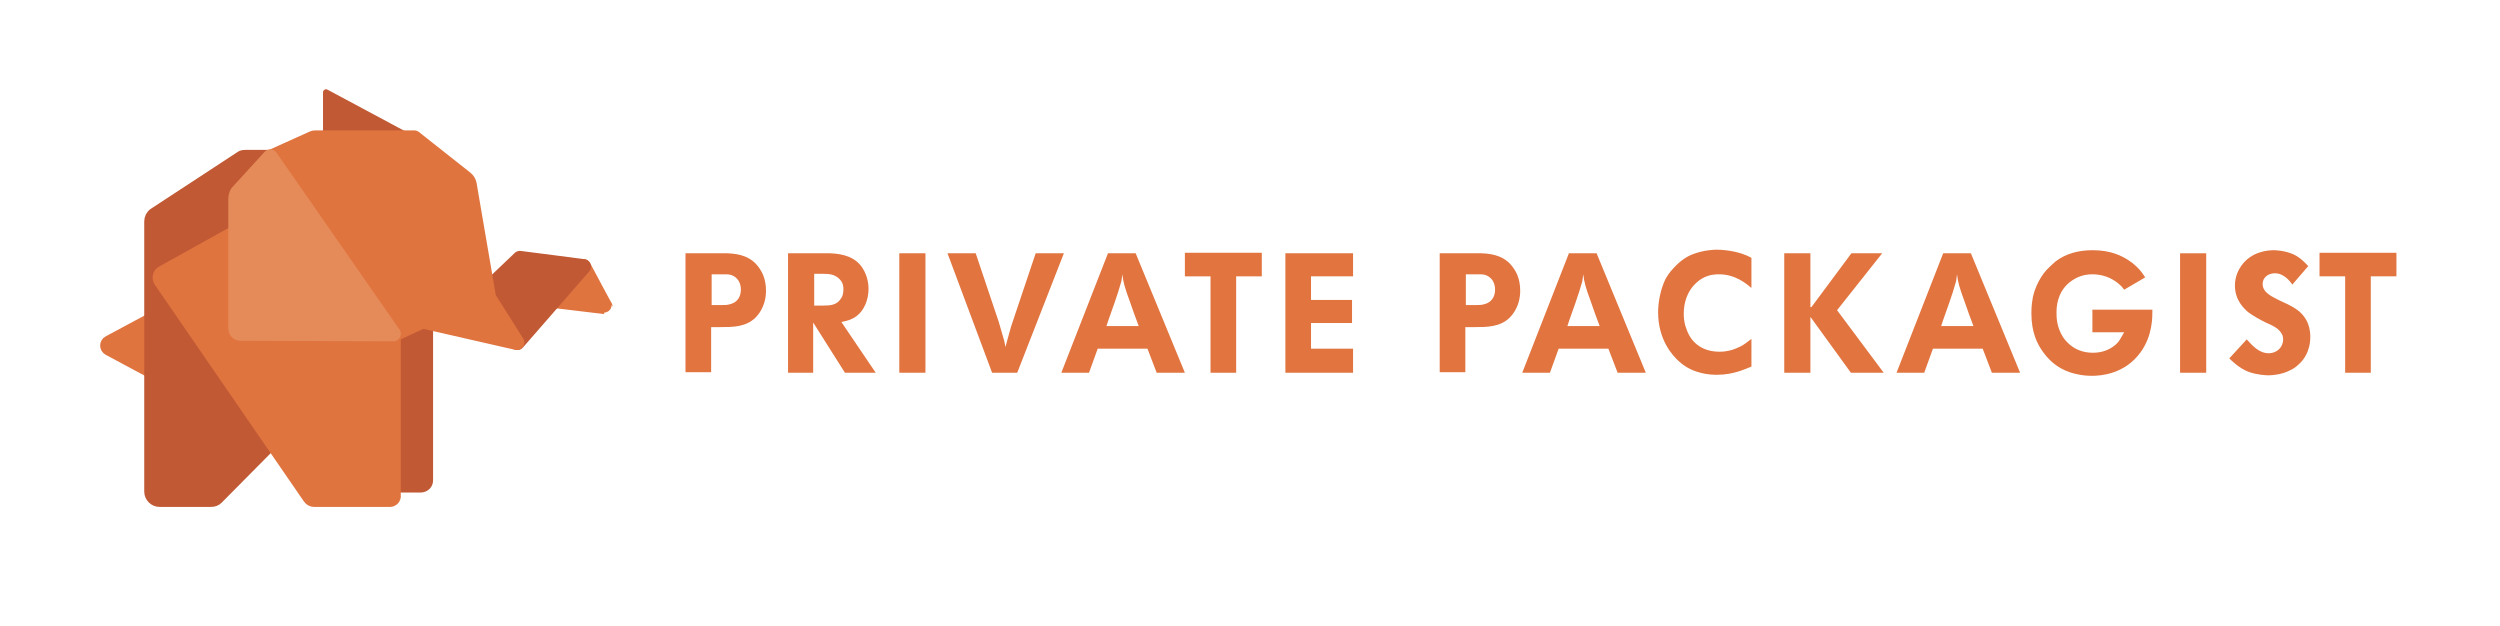 <?xml version="1.0" encoding="utf-8"?>
<!-- Generator: Adobe Illustrator 22.1.0, SVG Export Plug-In . SVG Version: 6.00 Build 0)  -->
<svg version="1.1" id="Layer_1" xmlns="http://www.w3.org/2000/svg" xmlns:xlink="http://www.w3.org/1999/xlink" x="0px" y="0px"
	 viewBox="0 0 487.6 122" style="enable-background:new 0 0 487.6 122;" xml:space="preserve">
<style type="text/css">
	.st0{fill:#E0743F;stroke:#E0743F;stroke-width:2.934;stroke-linecap:round;stroke-linejoin:round;stroke-miterlimit:10;}
	.st1{fill:#C15934;stroke:#C15934;stroke-width:2.934;stroke-linecap:round;stroke-linejoin:round;stroke-miterlimit:10;}
	.st2{fill:#C15934;}
	.st3{fill:#E58B59;stroke:#E58B59;stroke-width:2.934;stroke-linecap:round;stroke-linejoin:round;stroke-miterlimit:10;}
	.st4{fill:#E1743F;}
</style>
<g>
	<path class="st0" d="M29.5,62.5l-8.2,4.4c-0.4,0.2-0.4,0.8,0,1l8.2,4.4c0.4,0.2,0.9-0.1,0.9-0.5V63C30.4,62.6,29.9,62.3,29.5,62.5z
		"/>
	<path class="st1" d="M82,94.6h-5.3V65.2l5.6-2.6l0.7,0.2v30.9C83,94.2,82.6,94.6,82,94.6z"/>
	<path class="st0" d="M108,58.6l5.8-6.6c0,0,4.2,7.9,4.2,7.8L108,58.6z"/>
	<path class="st1" d="M46.3,37.7c-0.2,0.3-0.4,0.6-0.4,1v5.8c0,0.5-0.3,1.1-0.8,1.3L32.3,53c-0.8,0.4-1,1.4-0.5,2.1l20.8,31.4
		L42.2,97c-0.3,0.3-0.6,0.4-1.1,0.4h-10c-0.8,0-1.5-0.7-1.5-1.5V43.2c0-0.5,0.2-1,0.7-1.3l16.8-11c0.2-0.2,0.5-0.2,0.8-0.2h4.9
		L46.3,37.7z"/>
	<path class="st0" d="M76.7,96.6V65.2l-29.8-0.1c-0.5,0-1-0.4-1-1V45.4l-14.2,7.9c-0.5,0.3-0.6,0.9-0.3,1.4l29.1,42.3
		c0.2,0.3,0.5,0.4,0.8,0.4h14.5C76.4,97.5,76.8,97.1,76.7,96.6z"/>
	<g>
		<path class="st2" d="M63.6,27.3c-0.2,0-0.3-0.1-0.3-0.3v-9c0-0.1,0.1-0.2,0.1-0.3c0.1,0,0.1,0,0.2,0c0,0,0.1,0,0.1,0l16.8,9
			c0.1,0.1,0.2,0.2,0.1,0.3c0,0.1-0.1,0.2-0.3,0.2C80.4,27.3,63.6,27.3,63.6,27.3z"/>
		<path class="st2" d="M63.6,18l16.8,9H63.6V18 M63.6,17.4c-0.1,0-0.2,0-0.3,0.1c-0.2,0.1-0.3,0.3-0.3,0.5v9c0,0.3,0.3,0.6,0.6,0.6
			h16.8c0.3,0,0.5-0.2,0.6-0.4s-0.1-0.5-0.3-0.7l-16.8-9C63.8,17.5,63.7,17.4,63.6,17.4L63.6,17.4z"/>
	</g>
	<polygon class="st1" points="100.9,66.8 95.3,58.1 95,56.5 101.4,50.4 113.8,52 	"/>
	<path class="st0" d="M82.4,62.6l-5.6,2.6l-24-34.5L61,27c0.2-0.1,0.4-0.1,0.7-0.1h19.1l10,7.9c0.4,0.3,0.6,0.7,0.7,1.1l3.8,22.2
		l5.5,8.7L82.4,62.6z"/>
	<path class="st3" d="M46.9,65l29.8,0.1l-24-34.5l-6.4,7C46.1,38,46,38.4,46,38.8V64C46,64.6,46.4,65,46.9,65z"/>
</g>
<g>
	<path class="st4" d="M140,49.4c0.7,0,1.3,0,1.9,0c2.5,0.1,4.7,0.7,6.2,2.9c0.5,0.7,1.3,2.1,1.3,4.4c0,1.1-0.2,3.4-2.1,5.3
		c-1.9,1.8-4.4,1.8-6.9,1.8h-1.7v8.8h-5V49.4H140z M138.8,59.5h2c0.6,0,1.1,0,1.7-0.2c1.8-0.5,2-2.1,2-2.8c0-2-1.3-2.7-2-2.9
		c-0.4-0.1-0.8-0.1-1.6-0.1h-2.1V59.5z"/>
	<path class="st4" d="M160.1,49.4c0.6,0,1.2,0,1.8,0c2.5,0.1,5,0.7,6.4,3c1,1.6,1.1,3.3,1.1,3.9c0,2.1-0.8,4.4-2.7,5.6
		c-0.7,0.4-1.1,0.6-2.6,0.9l6.7,9.9h-6l-6.2-9.8v9.8h-4.9V49.4H160.1z M158.8,59.6h1.8c1.4,0,2.7-0.1,3.5-1.5
		c0.2-0.3,0.4-0.8,0.4-1.7c0-0.3,0-1.2-0.7-1.9c-0.9-1-2.1-1.1-3.3-1.1h-1.7V59.6z"/>
	<path class="st4" d="M180.5,72.7h-5.1V49.4h5.1V72.7z"/>
	<path class="st4" d="M190.3,49.4l4.5,13.4c0.3,1,0.6,2,0.9,3.1c0.2,0.6,0.3,1.2,0.4,1.8c0.4-1.4,0.7-2.7,1.1-4
		c0.3-0.9,0.6-1.8,0.9-2.7l3.9-11.6h5.5l-9.1,23.3h-4.9l-8.7-23.3H190.3z"/>
	<path class="st4" d="M221.5,49.4l9.6,23.3h-5.5l-1.8-4.7h-9.7l-1.7,4.7H207l9.1-23.3H221.5z M222.1,63.6c-0.6-1.6-1.2-3.2-1.7-4.7
		c-1.1-3-1.3-3.8-1.5-5.4c-0.1,0.5-0.1,1-0.2,1.4c-0.3,1.1-0.9,3-1.3,4.1c-0.5,1.5-1.1,3-1.6,4.6H222.1z"/>
	<path class="st4" d="M246.1,49.4v4.5h-5v18.8h-5V53.9h-5v-4.6H246.1z"/>
	<path class="st4" d="M263.9,49.4v4.5h-8.2v4.6h8V63h-8v5h8.2v4.7h-13.2V49.4H263.9z"/>
	<path class="st4" d="M287.1,49.4c0.7,0,1.3,0,1.9,0c2.5,0.1,4.7,0.7,6.2,2.9c0.5,0.7,1.3,2.1,1.3,4.4c0,1.1-0.2,3.4-2.1,5.3
		c-1.9,1.8-4.4,1.8-6.9,1.8h-1.7v8.8h-5V49.4H287.1z M285.9,59.5h2c0.6,0,1.1,0,1.7-0.2c1.8-0.5,2-2.1,2-2.8c0-2-1.3-2.7-2-2.9
		c-0.4-0.1-0.8-0.1-1.6-0.1h-2.1V59.5z"/>
	<path class="st4" d="M311.4,49.4l9.6,23.3h-5.5l-1.8-4.7H304l-1.7,4.7h-5.4l9.1-23.3H311.4z M312,63.6c-0.6-1.6-1.2-3.2-1.7-4.7
		c-1.1-3-1.3-3.8-1.5-5.4c-0.1,0.5-0.1,1-0.2,1.4c-0.3,1.1-0.9,3-1.3,4.1c-0.5,1.5-1.1,3-1.6,4.6H312z"/>
	<path class="st4" d="M341.5,56.1c-0.8-0.7-3-2.6-6.2-2.6c-0.6,0-1.9,0-3.3,0.8c-1.4,0.8-3.6,2.9-3.6,6.9c0,0.5,0,1.6,0.5,2.9
		c0.5,1.6,2.1,4.5,6.5,4.5c0.3,0,0.9,0,1.8-0.2c0.6-0.1,2.1-0.6,3.2-1.4c0.4-0.3,0.8-0.6,1.2-0.9l0,5.4c-1.1,0.4-3.4,1.6-6.7,1.6
		c-1.2,0-4.6-0.1-7.3-2.5c-1.5-1.3-4.2-4.4-4.2-9.7c0-2.1,0.5-4.5,1.4-6.4c0.3-0.5,0.7-1.3,1.7-2.3c1.1-1.2,2.4-2.2,3.9-2.7
		c1.9-0.7,3.8-0.8,4.4-0.8c0.8,0,2.9,0.1,5,0.8c0.6,0.2,1.3,0.5,1.8,0.8V56.1z"/>
	<path class="st4" d="M353.3,59.9l7.8-10.5h6l-8.8,11.1l9.1,12.2h-6.4l-7.9-10.9v10.9h-5.1V49.4h5.1V59.9z"/>
	<path class="st4" d="M384.4,49.4l9.6,23.3h-5.5l-1.8-4.7H377l-1.7,4.7h-5.4l9.1-23.3H384.4z M384.9,63.6c-0.6-1.6-1.2-3.2-1.7-4.7
		c-1.1-3-1.3-3.8-1.5-5.4c-0.1,0.5-0.1,1-0.2,1.4c-0.3,1.1-0.9,3-1.3,4.1c-0.5,1.5-1.1,3-1.6,4.6H384.9z"/>
	<path class="st4" d="M414.3,56.5c-0.2-0.2-0.4-0.6-0.9-1c-0.8-0.7-2.5-2-5.3-2c-1.7,0-3.1,0.5-4.5,1.6c-2.4,2-2.5,4.8-2.5,5.9
		c0,0.8,0,2.8,1.3,4.8c0.7,1,2.4,3,5.8,3c2.9,0,4.5-1.5,5.1-2.3c0.4-0.6,0.7-1.2,1-1.7h-6.2v-4.4l11.7,0c0,1.3,0.1,5-2.3,8.3
		c-3.1,4.3-7.8,4.6-9.5,4.6c-0.9,0-2-0.1-2.8-0.3c-1.6-0.3-4.6-1.2-6.9-4.6c-0.9-1.3-2.1-3.5-2.1-7.3c0-1.6,0.2-2.6,0.3-3.2
		c0.2-0.9,0.9-3.3,2.7-5.3c0.3-0.3,0.9-0.9,1.7-1.6c2.1-1.6,4.6-2.2,7.3-2.2c3.6,0,5.8,1.2,7,2c1.1,0.7,1.8,1.5,2.1,1.8
		c0.5,0.6,0.7,0.9,1.1,1.5L414.3,56.5z"/>
	<path class="st4" d="M430.3,72.7h-5.1V49.4h5.1V72.7z"/>
	<path class="st4" d="M447.1,55.5c-0.3-0.4-1.5-2.2-3.4-2.2c-1.3,0-2.4,0.8-2.4,2.1c0,1.8,2.2,2.6,3.3,3.2c2.2,1,2.9,1.4,3.8,2.1
		c0.9,0.8,2.2,2.2,2.2,5c0,2.9-1.4,4.6-2.2,5.3c-0.2,0.2-0.8,0.8-1.7,1.2c-1.7,0.9-3.6,1-4.3,1c-0.5,0-2.3-0.1-3.9-0.7
		c-1.8-0.7-3.3-2.2-3.7-2.6l3.4-3.7c1.1,1.2,2.4,2.7,4.3,2.7c1.5,0,2.8-1.1,2.8-2.7c0-0.5-0.1-0.9-0.4-1.3c-0.6-1-2.1-1.6-3-2
		c-1.2-0.6-2.3-1.2-3.4-2c-0.8-0.7-2.6-2.3-2.6-5.2c0-1.9,0.8-3.2,1.2-3.8c2-2.9,5.3-3.1,6.4-3.1c0.5,0,2.2,0.1,3.8,0.8
		c1.5,0.7,2.5,1.9,2.9,2.3L447.1,55.5z"/>
	<path class="st4" d="M467.4,49.4v4.5h-5v18.8h-5V53.9h-5v-4.6H467.4z"/>
</g>
</svg>
